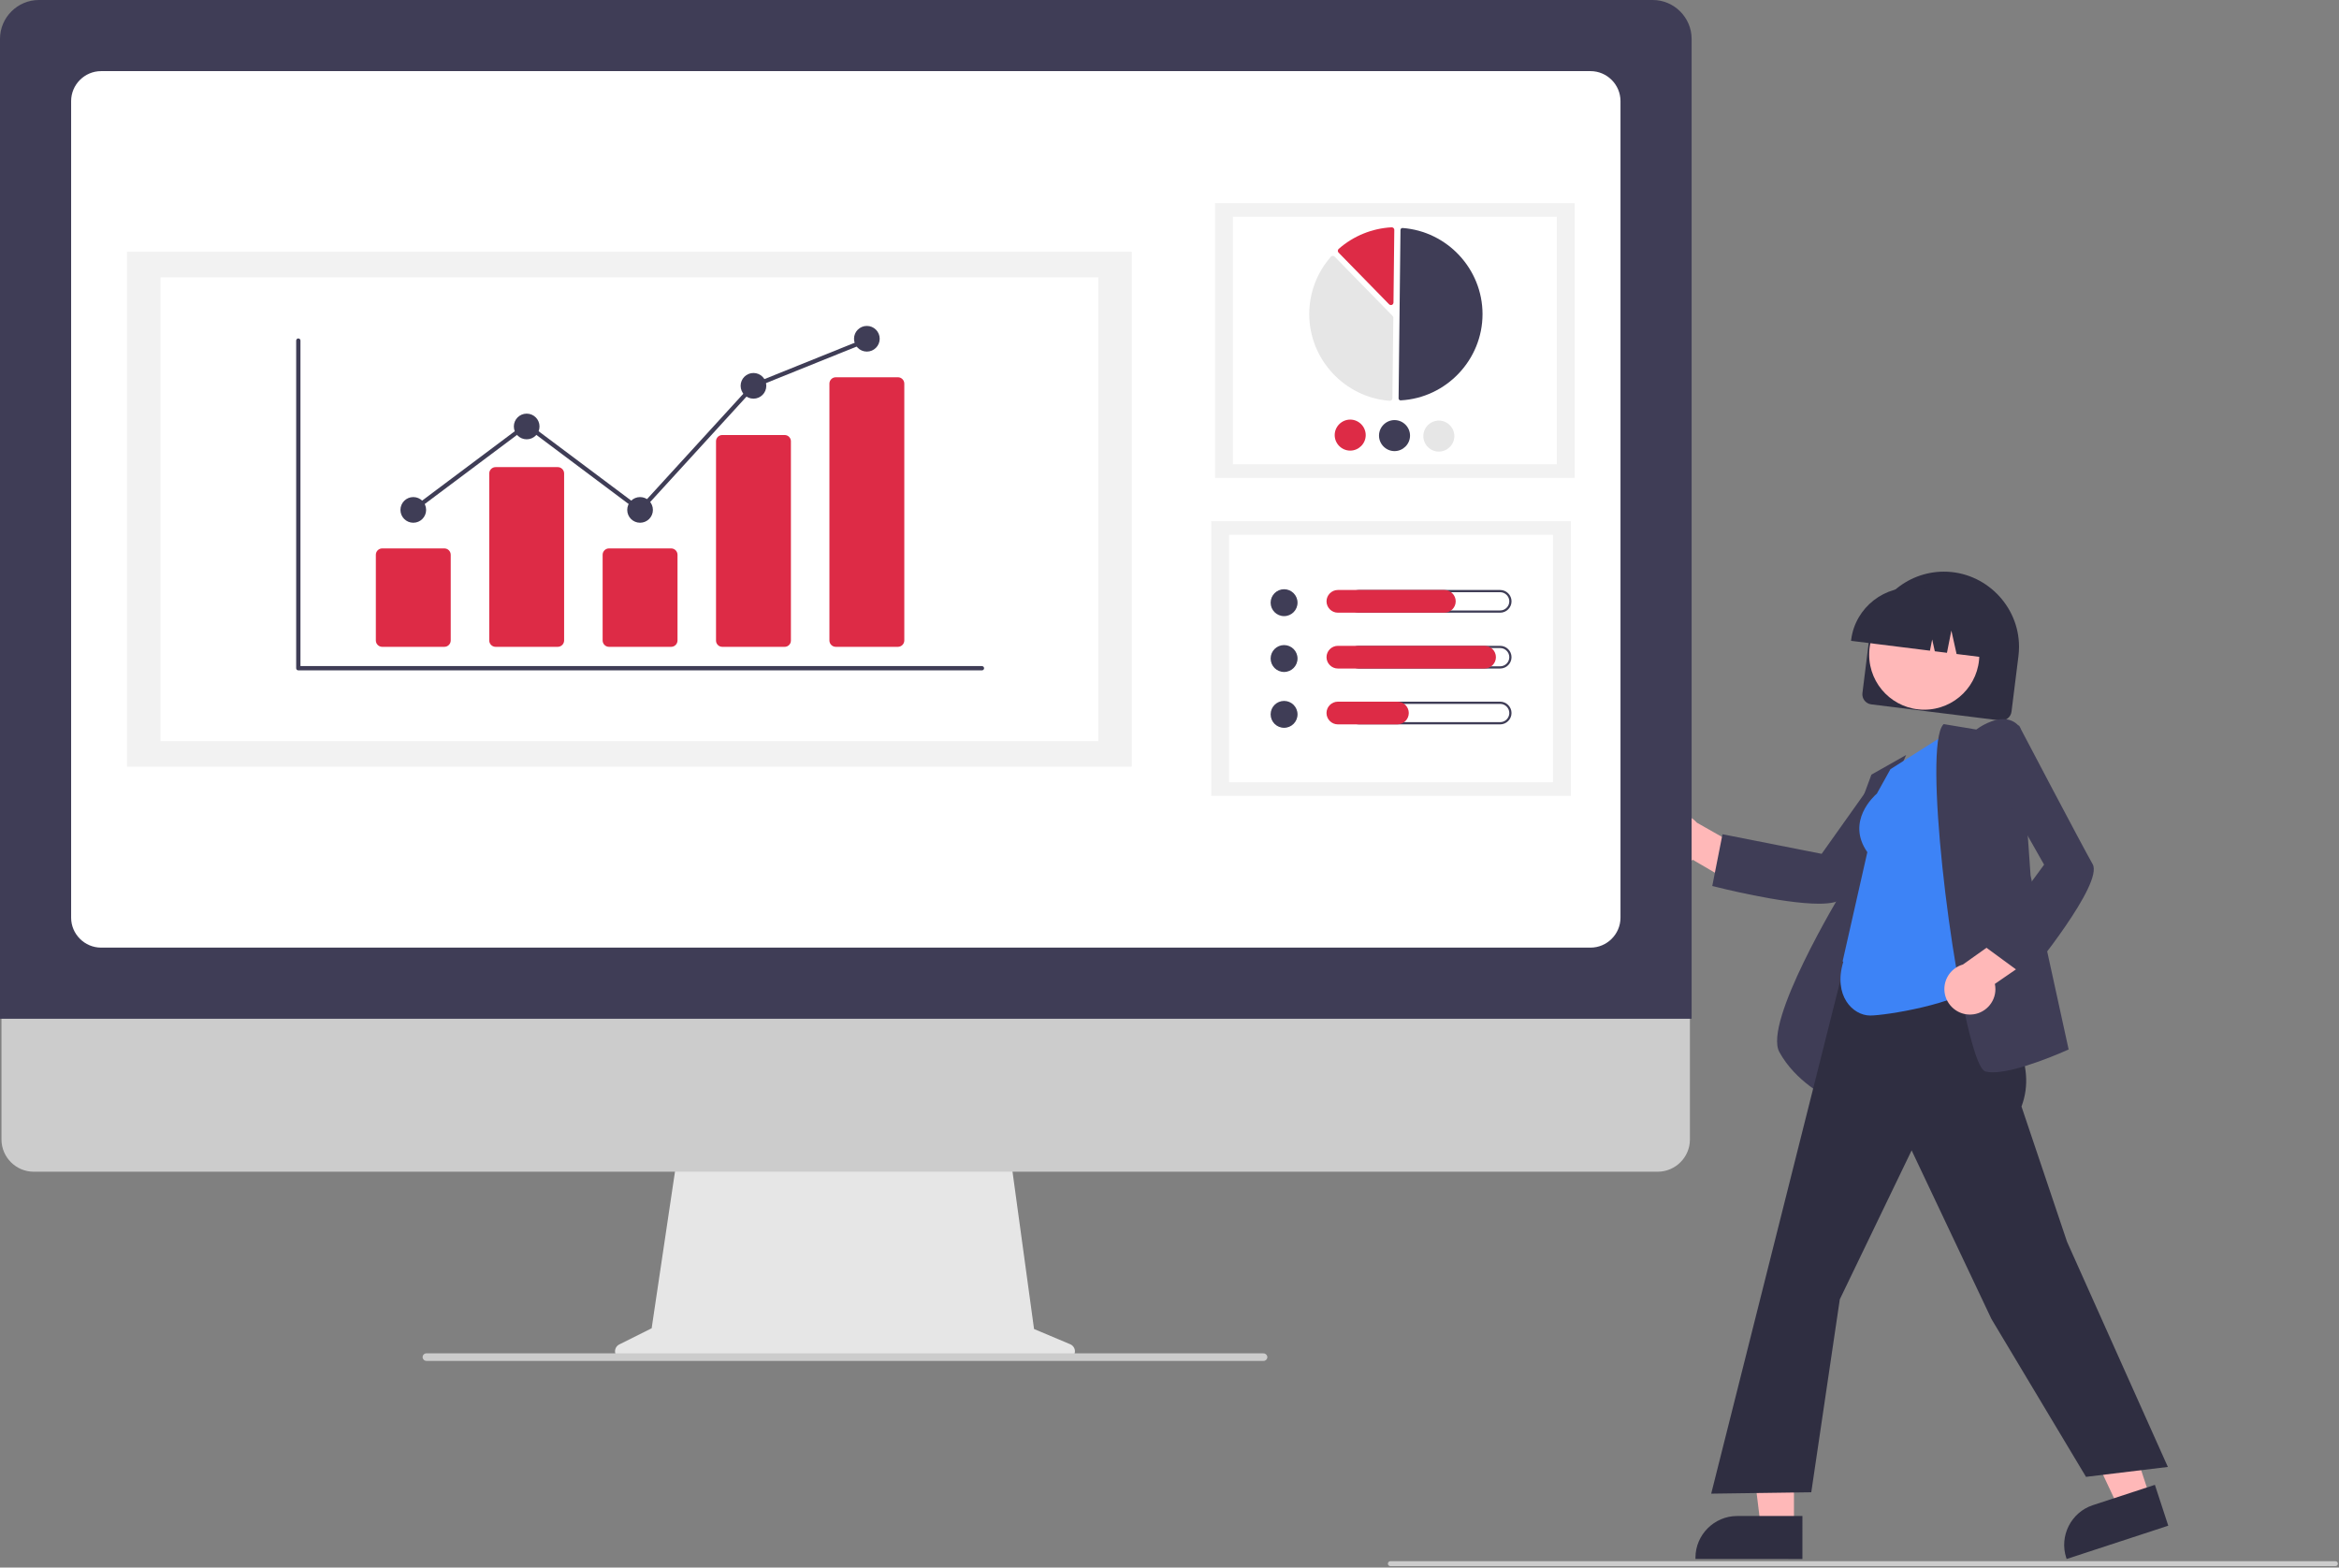 <?xml version="1.0" encoding="UTF-8" standalone="no"?>
<!DOCTYPE svg PUBLIC "-//W3C//DTD SVG 1.1//EN" "http://www.w3.org/Graphics/SVG/1.1/DTD/svg11.dtd">
<svg width="100%" height="100%" viewBox="0 0 943 632" version="1.1" xmlns="http://www.w3.org/2000/svg" xmlns:xlink="http://www.w3.org/1999/xlink" xml:space="preserve" xmlns:serif="http://www.serif.com/" style="fill-rule:evenodd;clip-rule:evenodd;stroke-linejoin:round;stroke-miterlimit:2;">
    <rect x="0" y="0" width="943" height="632" fill="#808080" stroke="none"/>
    <g transform="matrix(1,0,0,1,-128.726,-134.28)">
        <path d="M879.59,413.72L882.388,391.294C884.27,376.207 897.236,364.758 912.44,364.758C929.053,364.758 942.724,378.429 942.724,395.043C942.724,396.296 942.646,397.548 942.491,398.792L939.693,421.219C939.415,423.432 937.367,425.025 935.153,424.752L883.123,418.261C880.91,417.982 879.317,415.934 879.59,413.72Z" style="fill:rgb(47,46,65);fill-rule:nonzero;"/>
    </g>
    <circle cx="775.786" cy="263.927" r="22.204" style="fill:rgb(255,184,184);"/>
    <g transform="matrix(1,0,0,1,-128.726,-134.28)">
        <path d="M875.055,392.201C876.696,379.167 888.756,369.783 901.793,371.394L906.278,371.954C919.312,373.595 928.696,385.655 927.084,398.692L927.028,399.14L917.55,397.958L915.446,388.502L913.67,397.474L908.771,396.863L907.71,392.092L906.814,396.618L874.999,392.649L875.055,392.201Z" style="fill:rgb(47,46,65);fill-rule:nonzero;"/>
    </g>
    <g transform="matrix(1,0,0,1,-128.726,-134.28)">
        <path d="M795.916,477.411C797.659,480.834 801.189,482.997 805.03,482.997C807.257,482.997 809.424,482.27 811.2,480.926L831.367,492.74L841.536,482.236L812.822,465.952C810.869,463.699 808.03,462.402 805.049,462.402C799.408,462.402 794.766,467.044 794.766,472.685C794.766,474.33 795.16,475.951 795.916,477.412L795.916,477.411Z" style="fill:rgb(255,184,184);fill-rule:nonzero;"/>
    </g>
    <g transform="matrix(1,0,0,1,-128.726,-134.28)">
        <path d="M862.013,498.639C847.137,498.639 820.961,491.98 819.511,491.608L819.053,491.491L823.173,470.632L863.155,478.529L884.876,447.942L909.813,445.407L909.117,446.323C908.793,446.75 876.647,489.066 871.645,496.165C870.382,497.956 866.776,498.639 862.013,498.639Z" style="fill:rgb(63,61,86);fill-rule:nonzero;"/>
    </g>
    <g transform="matrix(1,0,0,1,-128.726,-134.28)">
        <path d="M866.001,576.928L865.405,576.643C865.279,576.583 852.64,570.435 846.094,558.434C839.579,546.49 870.077,495.822 872.211,492.306L872.242,476.216L883.213,446.595L897.205,438.686L885.192,466.716L866.001,576.928Z" style="fill:rgb(63,61,86);fill-rule:nonzero;"/>
    </g>
    <path d="M723.257,615.591L709.885,615.59L703.523,564.011L723.259,564.012L723.257,615.591Z" style="fill:rgb(255,184,184);fill-rule:nonzero;"/>
    <g transform="matrix(1,0,0,1,-128.726,-134.28)">
        <path d="M855.393,762.833L812.276,762.832L812.276,762.286C812.276,753.08 819.852,745.505 829.058,745.504L855.394,745.505L855.393,762.833Z" style="fill:rgb(47,46,65);fill-rule:nonzero;"/>
    </g>
    <path d="M866.891,603.872L854.184,608.035L832.077,561.002L850.832,554.857L866.891,603.872Z" style="fill:rgb(255,184,184);fill-rule:nonzero;"/>
    <g transform="matrix(1,0,0,1,-128.726,-134.28)">
        <path d="M1002.89,749.408L961.92,762.833L961.75,762.315C958.884,753.566 963.724,744.008 972.473,741.141L972.474,741.141L997.5,732.941L1002.89,749.408Z" style="fill:rgb(47,46,65);fill-rule:nonzero;"/>
    </g>
    <g transform="matrix(1,0,0,1,-128.726,-134.28)">
        <path d="M969.726,729.72L931.606,666.079L899.426,598.086L870.467,658.146L858.964,735.934L818.621,736.495L818.78,735.864L880.517,490.554L928.869,497.777L926.668,529.693L927.979,531.557C938.902,547.074 950.195,563.117 943.718,580.411L962.08,634.933L1002.73,725.72L969.726,729.72Z" style="fill:rgb(47,46,65);fill-rule:nonzero;"/>
    </g>
    <g transform="matrix(1,0,0,1,-128.726,-134.28)">
        <path d="M882.726,543.72C875.72,543.72 867.726,535.72 871.873,522.061L871.605,521.867L881.566,477.859C872.873,465.428 884.334,455.168 885.408,454.251L890.878,444.404L915.016,429.096L927.229,530.57L927.048,530.743C918.228,539.182 888.604,543.72 882.726,543.72Z" style="fill:rgb(61,131,246);fill-rule:nonzero;"/>
    </g>
    <g transform="matrix(1,0,0,1,-128.726,-134.28)">
        <path d="M932.159,566.617C931.2,566.632 930.243,566.531 929.308,566.315C928.369,566.08 926.85,564.885 924.501,557.238C915.165,526.841 904.142,435.378 912.15,426.428L912.334,426.222L925.483,428.414C926.576,427.607 932.311,423.603 937.604,424.3C939.805,424.577 941.797,425.754 943.101,427.549L943.191,427.667L947.38,487.262L962.726,557.392L962.358,557.559C961.466,557.966 942.303,566.617 932.159,566.617Z" style="fill:rgb(63,61,86);fill-rule:nonzero;"/>
    </g>
    <g transform="matrix(1,0,0,1,-128.726,-134.28)">
        <path d="M923.317,543.324C928.796,543.142 933.203,538.584 933.203,533.102C933.203,532.386 933.128,531.672 932.979,530.971L952.227,517.714L947.024,504.051L920.104,523.155C915.692,524.406 912.624,528.463 912.624,533.049C912.624,538.691 917.266,543.333 922.907,543.333C923.044,543.333 923.18,543.33 923.317,543.324L923.317,543.324Z" style="fill:rgb(255,184,184);fill-rule:nonzero;"/>
    </g>
    <g transform="matrix(1,0,0,1,-128.726,-134.28)">
        <path d="M945.876,528.337L928.73,515.763L952.831,482.899L934.336,450.261L942.611,426.6L943.146,427.619C943.395,428.093 968.094,475.146 972.402,482.686C976.885,490.53 947.432,526.447 946.177,527.971L945.876,528.337Z" style="fill:rgb(63,61,86);fill-rule:nonzero;"/>
    </g>
    <g transform="matrix(1,0,0,1,-128.726,-134.28)">
        <path d="M560.206,676.255L545.614,670.111L535.604,596.959L402.299,596.959L391.449,669.812L378.393,676.339C377.345,676.864 376.68,677.94 376.68,679.112C376.68,680.813 378.079,682.212 379.78,682.212L559.003,682.212C559.004,682.212 559.004,682.212 559.004,682.212C560.704,682.212 562.104,680.813 562.104,679.112C562.104,677.867 561.354,676.738 560.206,676.255Z" style="fill:rgb(230,230,230);fill-rule:nonzero;"/>
    </g>
    <g transform="matrix(1,0,0,1,-128.726,-134.28)">
        <path d="M797.098,606.692L142.268,606.692C135.162,606.676 129.324,600.824 129.324,593.718L129.324,501.379L810.042,501.379L810.042,593.719C810.042,600.824 804.203,606.676 797.098,606.692Z" style="fill:rgb(204,204,204);fill-rule:nonzero;"/>
    </g>
    <g transform="matrix(1,0,0,1,-128.726,-134.28)">
        <path d="M810.726,545.021L128.726,545.021L128.726,149.92C128.736,141.344 135.79,134.29 144.366,134.28L795.087,134.28C803.662,134.29 810.716,141.344 810.726,149.92L810.726,545.021Z" style="fill:rgb(63,61,86);fill-rule:nonzero;"/>
    </g>
    <g transform="matrix(1,0,0,1,-128.726,-134.28)">
        <path d="M769.993,516.344L169.46,516.344C162.848,516.337 157.41,510.899 157.403,504.288L157.403,175.014C157.41,168.402 162.848,162.964 169.46,162.956L769.993,162.956C776.605,162.964 782.043,168.402 782.05,175.014L782.05,504.288C782.043,510.899 776.605,516.337 769.993,516.344Z" style="fill:white;fill-rule:nonzero;"/>
    </g>
    <g transform="matrix(1,0,0,1,-128.726,-134.28)">
        <path d="M638.146,682.975L300.698,682.975C299.99,682.99 299.355,682.523 299.159,681.842C299.126,681.715 299.109,681.584 299.109,681.452C299.109,680.614 299.798,679.924 300.636,679.923L638.021,679.923C638.769,679.897 639.443,680.394 639.638,681.117C639.662,681.225 639.674,681.336 639.674,681.447C639.674,682.285 638.984,682.975 638.146,682.975Z" style="fill:rgb(204,204,204);fill-rule:nonzero;"/>
    </g>
    <rect x="489.86" y="81.909" width="144.996" height="110.773" style="fill:rgb(242,242,242);"/>
    <rect x="497.065" y="87.414" width="130.586" height="99.765" style="fill:white;"/>
    <g transform="matrix(1,0,0,1,-128.726,-134.28)">
        <path d="M693.377,295.695C693.395,295.695 693.412,295.695 693.429,295.694C711.818,294.732 726.427,279.339 726.427,260.924C726.427,242.803 712.279,227.557 694.208,226.205C693.988,226.187 693.77,226.263 693.607,226.413C693.445,226.561 693.352,226.769 693.35,226.989L692.589,294.891C692.585,295.327 692.941,295.69 693.377,295.695L693.377,295.695Z" style="fill:rgb(63,61,86);fill-rule:nonzero;"/>
    </g>
    <g transform="matrix(1,0,0,1,-128.726,-134.28)">
        <path d="M666.072,237.433C666.343,237.436 666.602,237.547 666.792,237.74L690.167,261.646C690.357,261.839 690.462,262.1 690.458,262.371L690.094,294.863C690.092,295.144 689.972,295.413 689.764,295.603C689.555,295.795 689.276,295.892 688.993,295.87C670.804,294.509 656.564,279.163 656.564,260.924C656.564,252.407 659.668,244.175 665.293,237.78C665.481,237.567 665.75,237.441 666.034,237.433C666.047,237.433 666.059,237.433 666.072,237.433Z" style="fill:rgb(230,230,230);fill-rule:nonzero;"/>
    </g>
    <g transform="matrix(1,0,0,1,-128.726,-134.28)">
        <path d="M689.842,225.927C690.103,225.93 690.353,226.033 690.541,226.213C690.746,226.408 690.86,226.679 690.855,226.961L690.527,256.277C690.52,256.832 690.062,257.286 689.506,257.286C689.231,257.286 688.968,257.175 688.776,256.979L668.378,236.118C668.191,235.927 668.087,235.67 668.087,235.403C668.087,235.11 668.213,234.831 668.433,234.636C674.364,229.416 681.888,226.346 689.779,225.928C689.8,225.927 689.821,225.927 689.842,225.927Z" style="fill:rgb(221,43,70);fill-rule:nonzero;"/>
    </g>
    <g transform="matrix(1,0,0,1,-128.726,-134.28)">
        <path d="M679.334,309.775C679.295,313.179 676.485,315.959 673.08,315.959C669.65,315.959 666.827,313.136 666.827,309.705C666.827,306.275 669.65,303.452 673.08,303.452C673.104,303.452 673.127,303.452 673.151,303.452C676.579,303.495 679.368,306.347 679.334,309.775Z" style="fill:rgb(221,43,70);fill-rule:nonzero;"/>
    </g>
    <g transform="matrix(1,0,0,1,-128.726,-134.28)">
        <path d="M697.199,309.976C697.161,313.38 694.35,316.159 690.946,316.159C687.516,316.159 684.693,313.336 684.693,309.906C684.693,306.475 687.516,303.652 690.946,303.652C690.97,303.652 690.993,303.652 691.016,303.653C694.445,303.695 697.234,306.547 697.199,309.976Z" style="fill:rgb(63,61,86);fill-rule:nonzero;"/>
    </g>
    <g transform="matrix(1,0,0,1,-128.726,-134.28)">
        <path d="M715.065,310.176C715.027,313.58 712.216,316.359 708.812,316.359C705.382,316.359 702.559,313.536 702.559,310.106C702.559,306.675 705.382,303.852 708.812,303.852C708.835,303.852 708.859,303.853 708.882,303.853C712.311,303.895 715.1,306.747 715.065,310.176Z" style="fill:rgb(230,230,230);fill-rule:nonzero;"/>
    </g>
    <rect x="488.333" y="210.116" width="144.996" height="110.773" style="fill:rgb(242,242,242);"/>
    <rect x="495.538" y="215.621" width="130.586" height="99.765" style="fill:white;"/>
    <circle cx="517.695" cy="242.988" r="5.422" style="fill:rgb(63,61,86);"/>
    <g transform="matrix(1,0,0,1,-128.726,-134.28)">
        <path d="M733.539,373.049C733.541,373.049 733.543,373.049 733.545,373.049C735.562,373.049 737.222,374.709 737.222,376.726C737.222,378.744 735.562,380.404 733.545,380.404C733.543,380.404 733.541,380.404 733.539,380.404L676.513,380.404C674.496,380.404 672.836,378.744 672.836,376.726C672.836,374.709 674.496,373.049 676.513,373.049L733.539,373.049M733.539,372.149L676.513,372.149C676.511,372.149 676.509,372.149 676.506,372.149C673.995,372.149 671.929,374.215 671.929,376.726C671.929,379.238 673.995,381.304 676.506,381.304C676.509,381.304 676.511,381.304 676.513,381.304L733.539,381.304C733.541,381.304 733.543,381.304 733.546,381.304C736.057,381.304 738.123,379.238 738.123,376.726C738.123,374.215 736.057,372.149 733.546,372.149C733.543,372.149 733.541,372.149 733.539,372.149Z" style="fill:rgb(63,61,86);fill-rule:nonzero;"/>
    </g>
    <g transform="matrix(1,0,0,1,-128.726,-134.28)">
        <path d="M711.038,381.304L668.109,381.304C665.598,381.304 663.532,379.238 663.532,376.726C663.532,374.215 665.598,372.149 668.109,372.149L711.038,372.149C713.549,372.149 715.615,374.215 715.615,376.726C715.615,379.238 713.549,381.304 711.038,381.304Z" style="fill:rgb(221,43,70);fill-rule:nonzero;"/>
    </g>
    <circle cx="517.695" cy="265.503" r="5.422" style="fill:rgb(63,61,86);"/>
    <g transform="matrix(1,0,0,1,-128.726,-134.28)">
        <path d="M733.539,395.564C733.541,395.564 733.543,395.564 733.545,395.564C735.562,395.564 737.222,397.224 737.222,399.241C737.222,401.259 735.562,402.918 733.545,402.918C733.543,402.918 733.541,402.918 733.539,402.918L676.513,402.918C674.496,402.918 672.836,401.259 672.836,399.241C672.836,397.224 674.496,395.564 676.513,395.564L733.539,395.564M733.539,394.664L676.513,394.664C674.002,394.664 671.936,396.73 671.936,399.241C671.936,401.753 674.002,403.819 676.513,403.819L733.539,403.819C736.05,403.819 738.117,401.753 738.117,399.241C738.117,396.73 736.05,394.664 733.539,394.664Z" style="fill:rgb(63,61,86);fill-rule:nonzero;"/>
    </g>
    <g transform="matrix(1,0,0,1,-128.726,-134.28)">
        <path d="M727.248,403.819L668.109,403.819C665.598,403.819 663.532,401.753 663.532,399.241C663.532,396.73 665.598,394.664 668.109,394.664L727.248,394.664C729.76,394.664 731.826,396.73 731.826,399.241C731.826,401.753 729.76,403.819 727.248,403.819Z" style="fill:rgb(221,43,70);fill-rule:nonzero;"/>
    </g>
    <circle cx="517.695" cy="288.018" r="5.422" style="fill:rgb(63,61,86);"/>
    <g transform="matrix(1,0,0,1,-128.726,-134.28)">
        <path d="M733.539,418.079C733.541,418.079 733.543,418.079 733.545,418.079C735.562,418.079 737.222,419.739 737.222,421.756C737.222,423.773 735.562,425.433 733.545,425.433C733.543,425.433 733.541,425.433 733.539,425.433L676.513,425.433C674.496,425.433 672.836,423.773 672.836,421.756C672.836,419.739 674.496,418.079 676.513,418.079L733.539,418.079M733.539,417.179L676.513,417.179C674.002,417.179 671.936,419.245 671.936,421.756C671.936,424.267 674.002,426.334 676.513,426.334L733.539,426.334C736.05,426.334 738.117,424.267 738.117,421.756C738.117,419.245 736.05,417.179 733.539,417.179Z" style="fill:rgb(63,61,86);fill-rule:nonzero;"/>
    </g>
    <g transform="matrix(1,0,0,1,-128.726,-134.28)">
        <path d="M692.125,426.334L668.109,426.334C668.107,426.334 668.105,426.334 668.102,426.334C665.591,426.334 663.525,424.267 663.525,421.756C663.525,419.245 665.591,417.178 668.102,417.178C668.105,417.178 668.107,417.178 668.109,417.179L692.125,417.179C694.634,417.182 696.696,419.248 696.696,421.756C696.696,424.265 694.634,426.33 692.125,426.334Z" style="fill:rgb(221,43,70);fill-rule:nonzero;"/>
    </g>
    <rect x="51.188" y="101.508" width="405.093" height="207.61" style="fill:rgb(242,242,242);"/>
    <rect x="64.692" y="111.824" width="378.087" height="186.978" style="fill:white;"/>
    <g transform="matrix(1,0,0,1,-128.726,-134.28)">
        <path d="M524.614,404.557L248.996,404.557C248.523,404.557 248.133,404.168 248.133,403.695L248.133,271.591C248.133,271.118 248.523,270.728 248.996,270.728C249.469,270.728 249.859,271.118 249.859,271.591L249.859,402.832L524.614,402.832C525.087,402.832 525.477,403.221 525.477,403.695C525.477,404.168 525.087,404.557 524.614,404.557Z" style="fill:rgb(63,61,86);fill-rule:nonzero;"/>
    </g>
    <g transform="matrix(1,0,0,1,-128.726,-134.28)">
        <path d="M307.884,395.069L282.815,395.069C281.411,395.068 280.256,393.913 280.255,392.509L280.255,357.952C280.256,356.548 281.411,355.393 282.815,355.391L307.884,355.391C309.288,355.393 310.442,356.548 310.444,357.952L310.444,392.509C310.442,393.913 309.288,395.068 307.884,395.069Z" style="fill:rgb(221,43,70);fill-rule:nonzero;"/>
    </g>
    <g transform="matrix(1,0,0,1,-128.726,-134.28)">
        <path d="M353.599,395.069L328.531,395.069C327.127,395.068 325.972,393.913 325.97,392.509L325.97,325.174C325.972,323.77 327.127,322.616 328.531,322.614L353.599,322.614C355.003,322.616 356.158,323.77 356.16,325.174L356.16,392.509C356.158,393.913 355.003,395.068 353.599,395.069Z" style="fill:rgb(221,43,70);fill-rule:nonzero;"/>
    </g>
    <g transform="matrix(1,0,0,1,-128.726,-134.28)">
        <path d="M399.315,395.069L374.246,395.069C372.842,395.068 371.688,393.913 371.686,392.509L371.686,357.952C371.688,356.548 372.842,355.393 374.246,355.391L399.315,355.391C400.719,355.393 401.874,356.548 401.875,357.952L401.875,392.509C401.874,393.913 400.719,395.068 399.315,395.069Z" style="fill:rgb(221,43,70);fill-rule:nonzero;"/>
    </g>
    <g transform="matrix(1,0,0,1,-128.726,-134.28)">
        <path d="M445.031,395.069L419.962,395.069C418.59,395.099 417.436,393.997 417.401,392.625L417.401,312.12C417.436,310.748 418.59,309.646 419.962,309.676L445.031,309.676C446.403,309.646 447.557,310.748 447.591,312.12L447.591,392.625C447.557,393.997 446.403,395.099 445.031,395.069Z" style="fill:rgb(221,43,70);fill-rule:nonzero;"/>
    </g>
    <g transform="matrix(1,0,0,1,-128.726,-134.28)">
        <path d="M490.746,395.069L465.678,395.069C464.274,395.068 463.119,393.913 463.117,392.509L463.117,288.947C463.119,287.543 464.274,286.388 465.678,286.387L490.746,286.387C492.15,286.388 493.305,287.543 493.307,288.947L493.307,392.509C493.305,393.913 492.15,395.068 490.746,395.069Z" style="fill:rgb(221,43,70);fill-rule:nonzero;"/>
    </g>
    <circle cx="166.623" cy="205.585" r="5.175" style="fill:rgb(63,61,86);"/>
    <circle cx="212.339" cy="171.945" r="5.175" style="fill:rgb(63,61,86);"/>
    <circle cx="258.054" cy="205.585" r="5.175" style="fill:rgb(63,61,86);"/>
    <circle cx="303.77" cy="155.556" r="5.175" style="fill:rgb(63,61,86);"/>
    <circle cx="349.486" cy="136.58" r="5.175" style="fill:rgb(63,61,86);"/>
    <path d="M258.163,206.744L212.339,172.421L167.14,206.275L166.106,204.895L212.339,170.265L257.945,204.425L303.266,154.83L303.447,154.756L349.163,136.337L349.808,137.937L304.274,156.283L258.163,206.744Z" style="fill:rgb(63,61,86);fill-rule:nonzero;"/>
    <g transform="matrix(1,0,0,1,-128.726,-134.28)">
        <path d="M1070.27,765.72L689.274,765.72C688.725,765.72 688.274,765.268 688.274,764.72C688.274,764.171 688.725,763.72 689.274,763.72L1070.27,763.72C1070.82,763.72 1071.27,764.171 1071.27,764.72C1071.27,765.268 1070.82,765.72 1070.27,765.72Z" style="fill:rgb(204,204,204);fill-rule:nonzero;"/>
    </g>
</svg>
